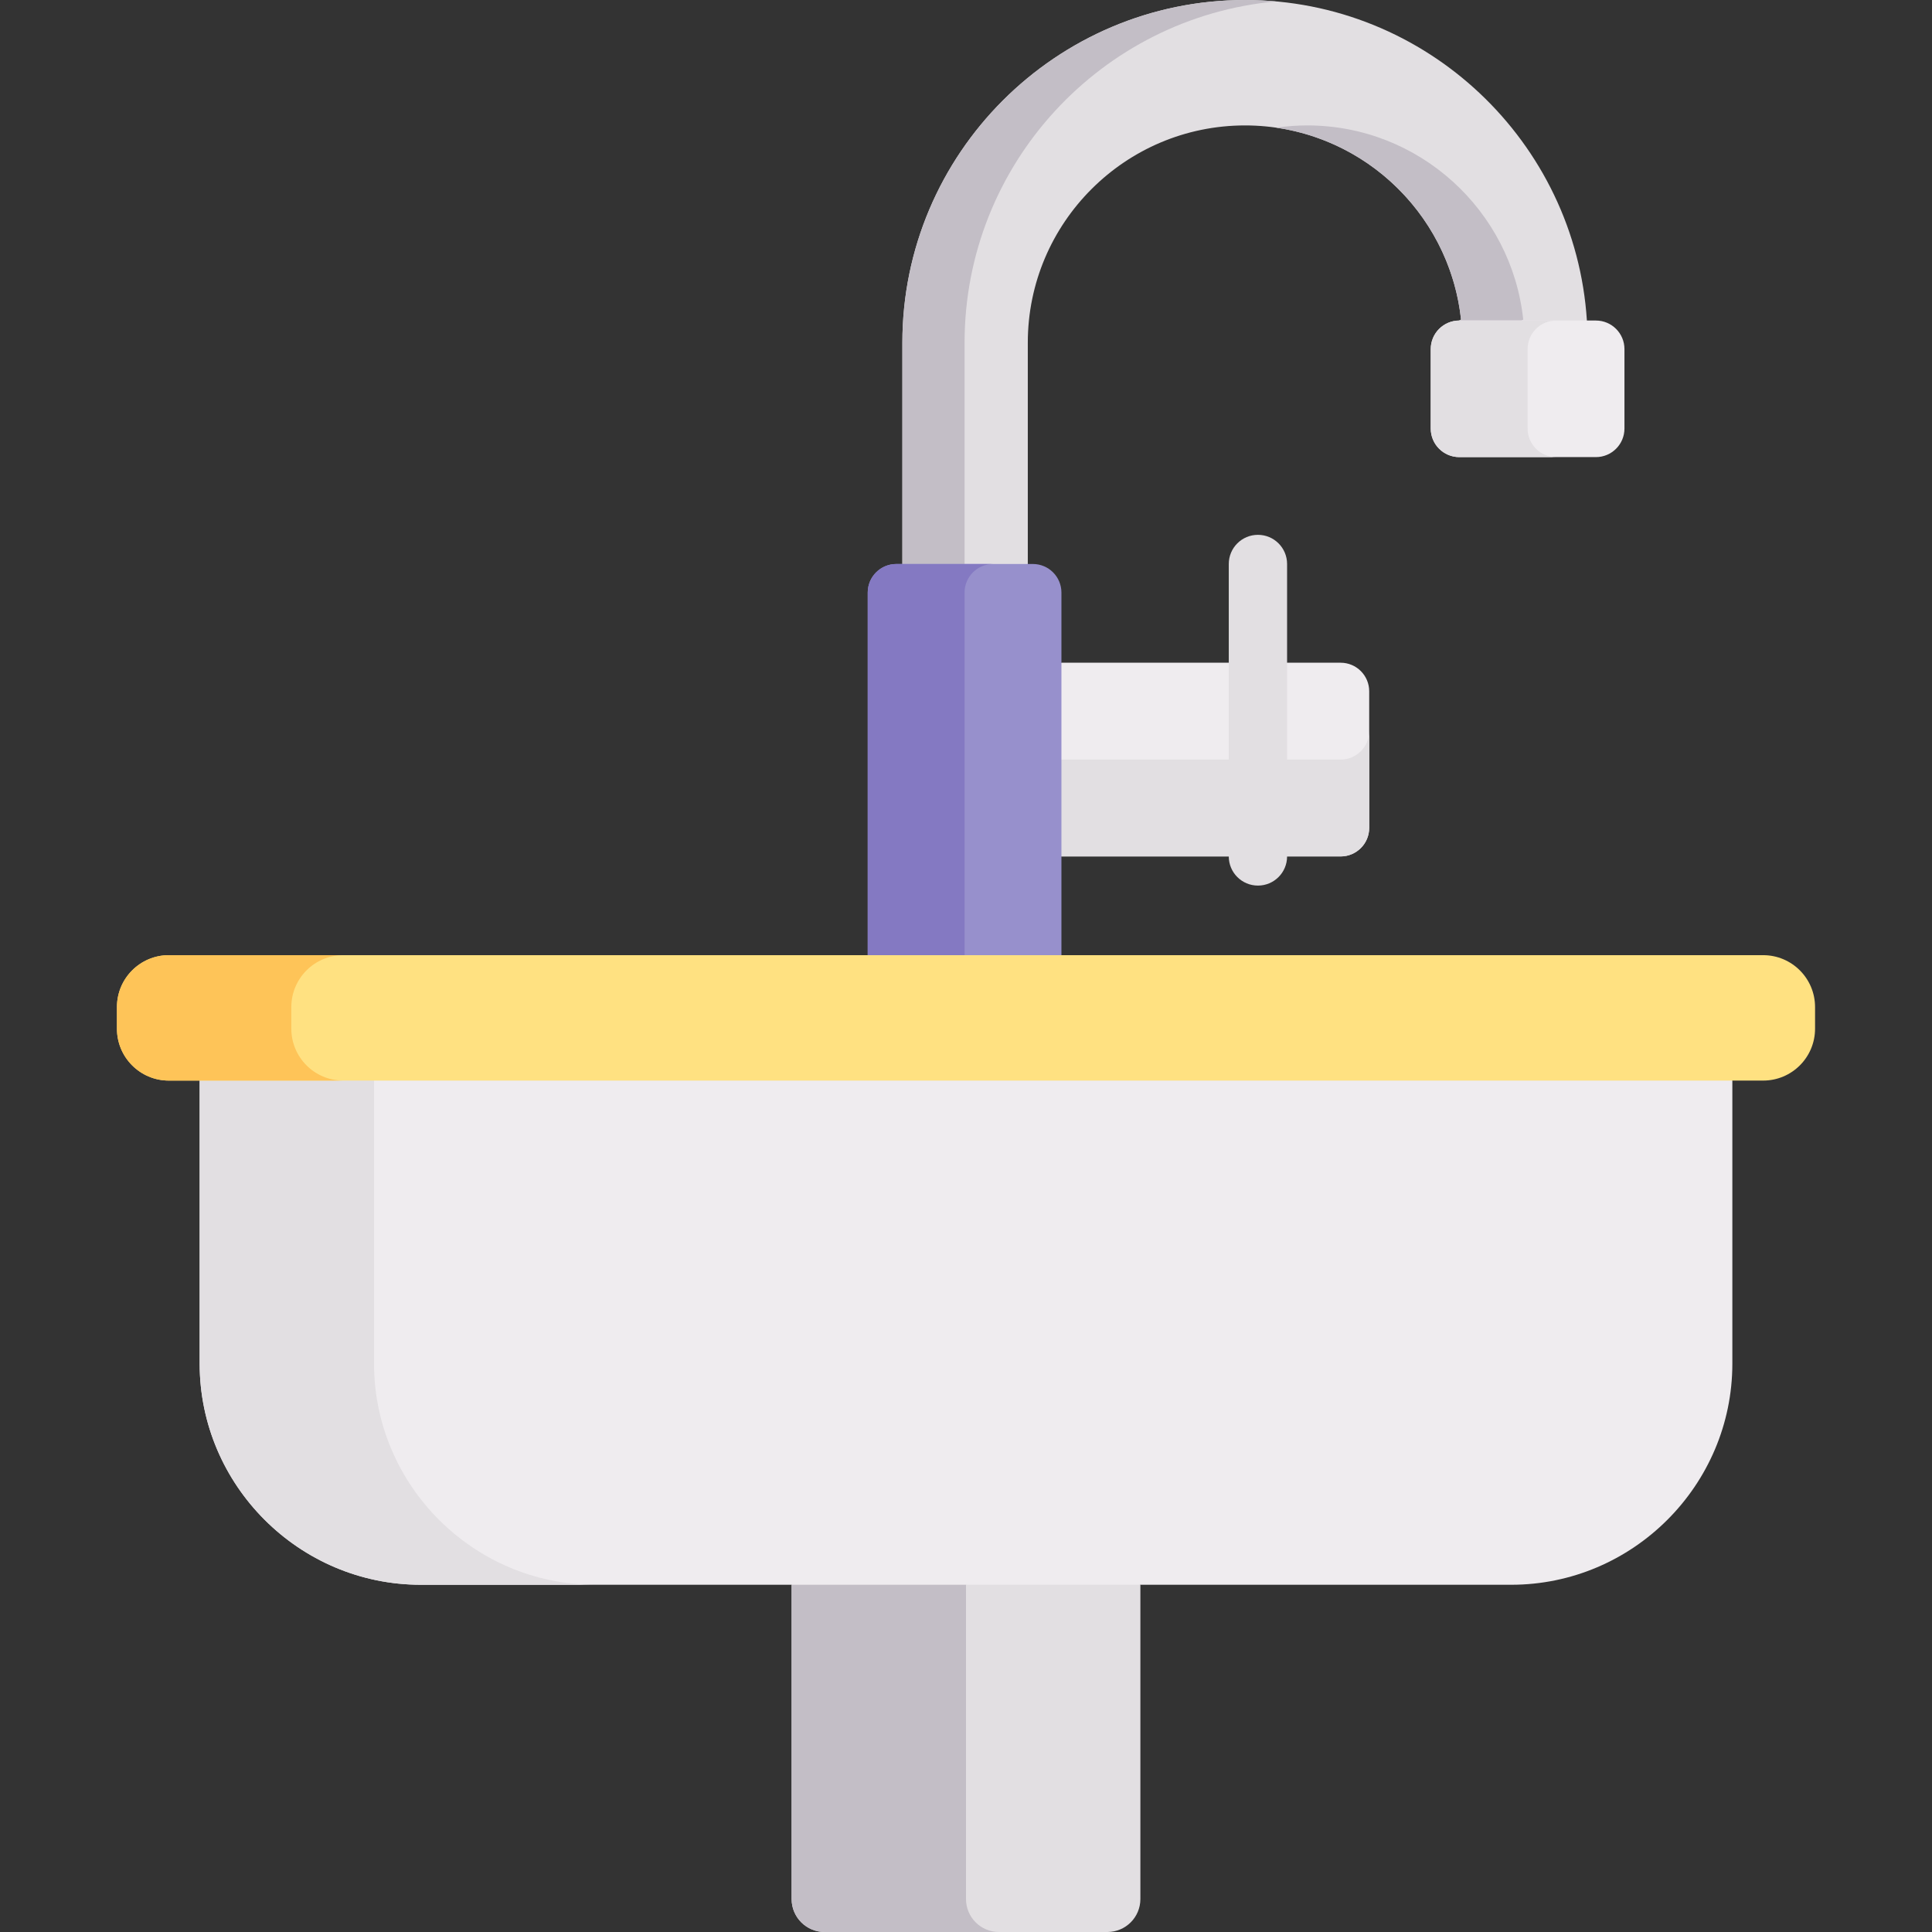 <svg id="Capa_1" enable-background="new 0 0 512 512" height="512" viewBox="0 0 512 512" width="512" xmlns="http://www.w3.org/2000/svg"><rect x="0" y="0" width="512" height="512" fill="#333333" stroke="none"/><g><path d="m355.282 175.628h-73.992l-4.872 3.65v45.585l4.872 2.1h73.992c4.181 0 7.571-3.39 7.571-7.571v-36.194c.001-4.181-3.389-7.57-7.571-7.57z" fill="#efecef"/><path d="m355.282 201.296h-73.992l-4.872-2.1v25.668l4.872 2.1h73.992c4.181 0 7.571-3.39 7.571-7.571v-25.668c.001 4.181-3.389 7.571-7.571 7.571z" fill="#e2dfe2"/><path d="m329.946 0c-50.072 0-90.808 40.736-90.808 90.809v58.654l2.255 3.03h27.815l3.169-3.03v-58.654c0-31.744 25.826-57.57 57.569-57.57 29.675 0 54.173 22.572 57.241 51.447l-.454.258 2.362 2.133h30.261l1.189-2.133c-3.035-47.347-42.498-84.944-90.599-84.944z" fill="#e2dfe2"/><g fill="#c3bec6"><path d="m255.623 90.809c0-47.28 36.321-86.229 82.524-90.427-2.703-.243-5.435-.382-8.201-.382-50.072 0-90.808 40.736-90.808 90.809v58.654l2.255 3.03h16.485l-2.255-3.03z"/><path d="m403.672 84.686c-3.068-28.875-27.566-51.447-57.241-51.447-2.788 0-5.527.21-8.21.595 25.846 3.737 46.188 24.71 48.965 50.852l-.454.258 2.362 2.133h16.485l-2.362-2.133z"/></g><path d="m422.926 84.944h-36.194c-4.181 0-7.571 3.39-7.571 7.571v21.051c0 4.181 3.39 7.571 7.571 7.571h36.194c4.181 0 7.571-3.39 7.571-7.571v-21.051c0-4.181-3.39-7.571-7.571-7.571z" fill="#efecef"/><path d="m404.829 113.567v-21.052c0-4.181 3.39-7.571 7.571-7.571h-25.668c-4.182 0-7.571 3.39-7.571 7.571v21.051c0 4.181 3.39 7.571 7.571 7.571h25.668c-4.181.001-7.571-3.389-7.571-7.57z" fill="#e2dfe2"/><g><path d="m333.365 234.69c-4.267 0-7.726-3.459-7.726-7.726v-77.501c0-4.268 3.459-7.726 7.726-7.726s7.726 3.459 7.726 7.726v77.501c.001 4.267-3.458 7.726-7.726 7.726z" fill="#e2dfe2"/></g><path d="m273.72 149.463h-36.194c-4.181 0-7.571 3.39-7.571 7.571v96.093l1.651 3.242h47.388l2.296-3.242v-96.093c.001-4.181-3.389-7.571-7.57-7.571z" fill="#9790cc"/><path d="m255.623 157.035c0-4.181 3.39-7.571 7.571-7.571h-25.668c-4.181 0-7.571 3.39-7.571 7.571v96.093l1.651 3.242h25.668l-1.651-3.242z" fill="#8479c2"/><path d="m298.74 417.249h-84.99l-3.963 2.73v83.287c0 4.823 3.91 8.734 8.734 8.734h74.958c4.823 0 8.734-3.91 8.734-8.734v-83.287z" fill="#e2dfe2"/><path d="m256 503.266v-83.287l3.963-2.73h-46.213l-3.963 2.73v83.287c0 4.823 3.91 8.734 8.734 8.734h46.213c-4.824 0-8.734-3.91-8.734-8.734z" fill="#c3bec6"/><path d="m451.549 278.69h-387.346l-11.291 7.677v75.01c0 32.232 26.371 58.603 58.603 58.603h288.972c32.232 0 58.603-26.371 58.603-58.603v-75.01z" fill="#efecef"/><path d="m99.124 361.376v-75.01l11.291-7.677h-46.212l-11.291 7.677v75.01c0 32.232 26.371 58.603 58.603 58.603h46.213c-32.233 0-58.604-26.371-58.604-58.603z" fill="#e2dfe2"/><path d="m467.252 253.128h-422.505c-7.598 0-13.757 6.159-13.757 13.757v5.724c0 7.598 6.159 13.757 13.757 13.757h422.505c7.598 0 13.757-6.159 13.757-13.757v-5.724c.001-7.598-6.159-13.757-13.757-13.757z" fill="#ffe181"/><path d="m77.203 272.61v-5.724c0-7.598 6.159-13.757 13.757-13.757h-46.213c-7.598 0-13.757 6.159-13.757 13.757v5.724c0 7.598 6.159 13.757 13.757 13.757h46.213c-7.598 0-13.757-6.159-13.757-13.757z" fill="#fec458"/></g></svg>